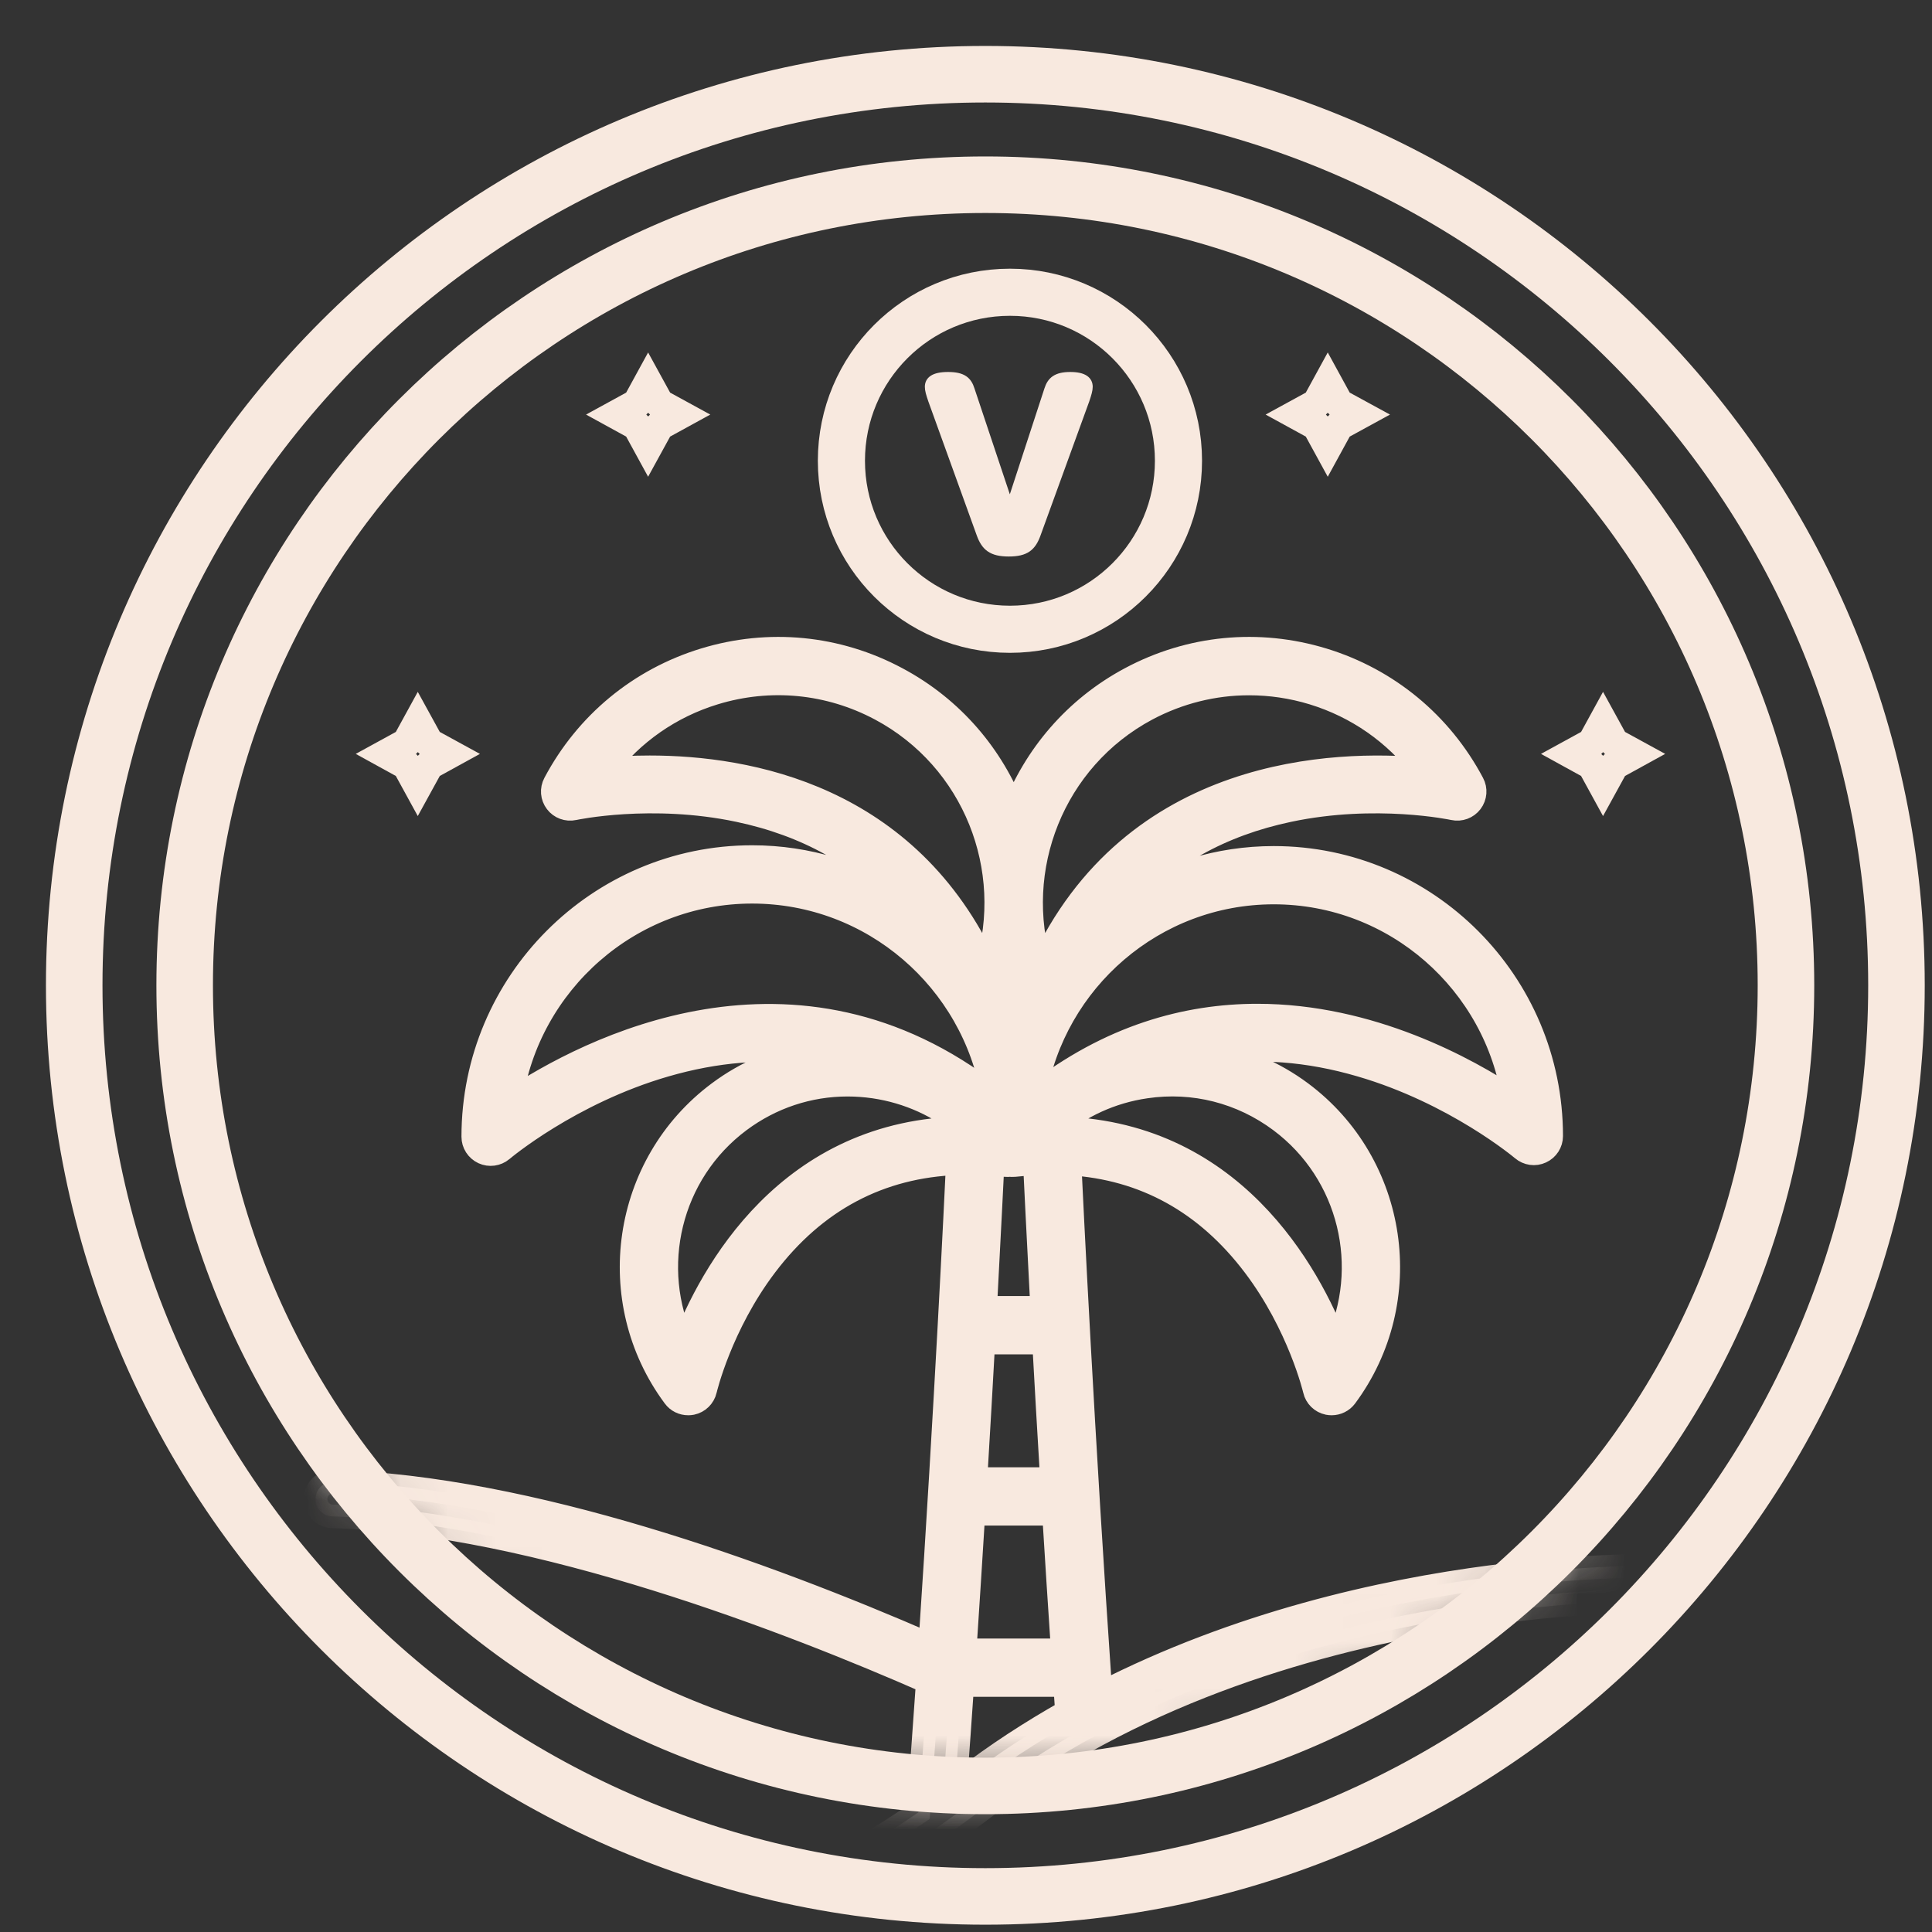 <?xml version="1.0" encoding="UTF-8"?>
<svg width="41px" height="41px" viewBox="0 0 41 41" version="1.1" xmlns="http://www.w3.org/2000/svg" xmlns:xlink="http://www.w3.org/1999/xlink">
    <rect x="0" y="0" width="41" height="41" fill="#333333" stroke="none"/>
    <!-- Generator: Sketch 61.1 (89650) - https://sketch.com -->
    <title>Group 27</title>
    <desc>Created with Sketch.</desc>
    <defs>
        <path d="M0.656,18.125 C0.656,27.705 8.423,35.47 18.003,35.47 L18.003,35.47 C27.583,35.47 35.349,27.705 35.349,18.125 L35.349,18.125 C35.349,8.542 27.583,0.776 18.003,0.776 L18.003,0.776 C8.423,0.776 0.656,8.542 0.656,18.125" id="path-1"></path>
        <path d="M0.656,18.125 C0.656,27.705 8.423,35.47 18.003,35.47 L18.003,35.47 C27.583,35.47 35.349,27.705 35.349,18.125 L35.349,18.125 C35.349,8.542 27.583,0.776 18.003,0.776 L18.003,0.776 C8.423,0.776 0.656,8.542 0.656,18.125 L0.656,18.125 Z" id="path-3"></path>
    </defs>
    <g id="Page-1" stroke="none" stroke-width="1" fill="none" fill-rule="evenodd">
        <g id="Group-27" transform="translate(1, 1)">
            <path d="M27.363,7.828 L27.207,7.985 L27.177,8.04 L27.147,7.985 L26.991,7.828 L26.937,7.798 L26.991,7.768 L27.147,7.612 L27.177,7.557 L27.207,7.612 L27.363,7.768 L27.419,7.798 L27.363,7.828 Z M27.177,6.74 L26.803,7.424 L26.119,7.798 L26.803,8.173 L27.177,8.857 L27.551,8.173 L28.237,7.798 L27.551,7.424 L27.177,6.74 Z" id="Fill-1" fill="#F8E9DF"></path>
            <path d="M27.363,7.828 L27.207,7.985 L27.177,8.04 L27.147,7.985 L26.991,7.828 L26.937,7.798 L26.991,7.768 L27.147,7.612 L27.177,7.557 L27.207,7.612 L27.363,7.768 L27.419,7.798 L27.363,7.828 Z M27.177,6.74 L26.803,7.424 L26.119,7.798 L26.803,8.173 L27.177,8.857 L27.551,8.173 L28.237,7.798 L27.551,7.424 L27.177,6.74 Z" id="Stroke-2" stroke="#F8E9DF" stroke-width="0.25"></path>
            <path d="M12.941,7.828 L12.785,7.985 L12.754,8.04 L12.725,7.985 L12.569,7.828 L12.513,7.798 L12.569,7.768 L12.725,7.612 L12.754,7.557 L12.785,7.612 L12.941,7.768 L12.997,7.798 L12.941,7.828 Z M12.754,6.74 L12.38,7.424 L11.697,7.798 L12.38,8.173 L12.754,8.857 L13.129,8.173 L13.813,7.798 L13.129,7.424 L12.754,6.74 Z" id="Fill-3" fill="#F8E9DF"></path>
            <path d="M12.941,7.828 L12.785,7.985 L12.754,8.04 L12.725,7.985 L12.569,7.828 L12.513,7.798 L12.569,7.768 L12.725,7.612 L12.754,7.557 L12.785,7.612 L12.941,7.768 L12.997,7.798 L12.941,7.828 Z M12.754,6.74 L12.38,7.424 L11.697,7.798 L12.38,8.173 L12.754,8.857 L13.129,8.173 L13.813,7.798 L13.129,7.424 L12.754,6.74 Z" id="Stroke-4" stroke="#F8E9DF" stroke-width="0.25"></path>
            <path d="M39.246,19.91 C39.246,30.589 30.589,39.245 19.91,39.245 C9.231,39.245 0.575,30.589 0.575,19.91 C0.575,9.231 9.231,0.575 19.91,0.575 C30.589,0.575 39.246,9.231 39.246,19.91 Z" id="Stroke-5" stroke="#F8E9DF" stroke-width="1.2"></path>
            <g id="Group-13" transform="translate(2, 1.335)">
                <g id="Group-9">
                    <mask id="mask-2" fill="white">
                        <use xlink:href="#path-1"></use>
                    </mask>
                    <g id="Clip-8"></g>
                    <path d="M17.427,35.449 C17.375,35.489 17.322,35.527 17.268,35.567 C17.322,34.846 17.372,34.131 17.421,33.424 L19.603,33.424 C19.615,33.607 19.628,33.789 19.641,33.974 C19.641,33.979 19.644,33.984 19.645,33.988 C18.888,34.416 18.143,34.897 17.427,35.449 M11.505,26.2 C10.739,24.57 11.197,22.565 12.693,21.449 C13.365,20.948 14.162,20.684 14.986,20.684 C15.173,20.684 15.363,20.698 15.551,20.725 C16.281,20.833 16.949,21.138 17.494,21.607 C13.721,21.639 12.079,24.707 11.505,26.2 M7.837,21.023 C8.206,18.518 10.365,16.59 12.961,16.59 C15.526,16.59 17.66,18.468 18.072,20.923 C13.871,17.633 9.474,19.933 7.837,21.023 M10.787,13.948 C10.426,13.948 10.104,13.966 9.836,13.991 C10.419,13.223 11.224,12.658 12.162,12.372 C13.344,12.011 14.596,12.133 15.686,12.714 C17.68,13.779 18.581,16.106 17.935,18.195 C16.272,14.556 12.875,13.948 10.787,13.948 M21.337,12.714 C22.018,12.352 22.758,12.17 23.506,12.17 C23.96,12.17 24.416,12.236 24.862,12.372 C25.799,12.658 26.606,13.224 27.19,13.991 C25.379,13.828 21.04,13.926 19.089,18.195 C18.442,16.106 19.343,13.779 21.337,12.714 M29.125,21.008 C28.121,20.339 26.078,19.217 23.683,19.217 C22.187,19.217 20.556,19.654 18.954,20.908 C19.364,18.47 21.485,16.606 24.031,16.606 C26.613,16.606 28.756,18.52 29.125,21.008 M25.36,26.2 C24.784,24.707 23.145,21.637 19.371,21.607 C19.916,21.138 20.583,20.831 21.313,20.725 C22.33,20.574 23.345,20.833 24.171,21.449 C25.667,22.565 26.125,24.57 25.36,26.2 M17.657,29.79 L19.367,29.79 C19.424,30.716 19.486,31.689 19.553,32.687 L17.472,32.687 C17.537,31.688 17.601,30.716 17.657,29.79 M17.868,26.156 L19.156,26.156 C19.203,27.024 19.26,28 19.323,29.053 L17.701,29.053 C17.765,28.001 17.82,27.022 17.868,26.156 M18.341,22.39 C18.37,22.393 18.399,22.391 18.428,22.388 C18.46,22.391 18.491,22.393 18.524,22.39 C18.672,22.373 18.818,22.363 18.961,22.355 C18.976,22.648 19.029,23.777 19.116,25.419 L17.907,25.419 C17.994,23.797 18.048,22.677 18.064,22.366 C18.156,22.373 18.247,22.379 18.341,22.39 M32.823,30.9 C32.513,30.886 26.176,30.625 20.355,33.607 C19.975,28.122 19.736,23.144 19.698,22.356 C21.286,22.454 22.6,23.179 23.615,24.519 C24.573,25.783 24.898,27.151 24.9,27.164 C24.932,27.304 25.043,27.413 25.185,27.442 C25.209,27.447 25.235,27.449 25.26,27.449 C25.374,27.449 25.485,27.396 25.556,27.301 C27.067,25.264 26.644,22.373 24.612,20.857 C24.031,20.424 23.366,20.143 22.672,20.022 C23.692,19.863 24.76,19.941 25.872,20.266 C27.882,20.85 29.298,22.041 29.311,22.053 C29.421,22.146 29.574,22.168 29.704,22.107 C29.836,22.047 29.919,21.916 29.919,21.774 C29.919,18.518 27.279,15.87 24.031,15.87 C22.858,15.87 21.768,16.219 20.849,16.814 C21.733,15.821 22.903,15.165 24.352,14.86 C26.199,14.47 27.831,14.818 27.847,14.822 C27.988,14.852 28.132,14.799 28.219,14.685 C28.307,14.57 28.319,14.415 28.251,14.289 C27.577,13.019 26.45,12.087 25.077,11.667 C23.707,11.249 22.255,11.389 20.99,12.066 C19.808,12.697 18.96,13.713 18.513,14.88 C18.065,13.713 17.217,12.697 16.032,12.066 C14.768,11.389 13.317,11.249 11.948,11.667 C10.574,12.087 9.447,13.019 8.774,14.289 C8.706,14.417 8.718,14.57 8.806,14.685 C8.892,14.799 9.037,14.852 9.178,14.822 C9.194,14.818 10.825,14.47 12.673,14.86 C14.121,15.165 15.287,15.819 16.172,16.809 C15.246,16.207 14.146,15.853 12.961,15.853 C9.699,15.853 7.043,18.517 7.043,21.788 C7.043,21.932 7.127,22.062 7.258,22.123 C7.388,22.183 7.541,22.162 7.652,22.07 C7.665,22.057 9.089,20.857 11.11,20.27 C12.197,19.954 13.239,19.872 14.235,20.013 C13.525,20.131 12.846,20.414 12.253,20.857 C10.22,22.373 9.797,25.264 11.309,27.301 C11.379,27.396 11.488,27.449 11.605,27.449 C11.629,27.449 11.654,27.447 11.68,27.442 C11.821,27.413 11.931,27.304 11.965,27.164 C11.966,27.151 12.291,25.783 13.249,24.519 C14.297,23.135 15.668,22.41 17.326,22.35 C17.292,23.075 17.079,27.494 16.74,32.575 C13.194,31.03 8.231,29.235 4.075,29.108 C3.873,29.105 3.701,29.262 3.698,29.465 C3.69,29.669 3.851,29.839 4.053,29.845 C8.397,29.979 13.799,32.085 16.689,33.355 C16.625,34.269 16.558,35.199 16.488,36.128 C10.551,40.202 4.128,40.187 4.068,40.188 C3.87,40.171 3.698,40.349 3.696,40.553 C3.694,40.755 3.857,40.922 4.061,40.926 L4.107,40.926 C4.791,40.926 11.686,40.803 17.878,36.032 C24.049,31.277 32.702,31.631 32.79,31.636 C32.993,31.656 33.165,31.489 33.175,31.286 C33.184,31.082 33.028,30.909 32.823,30.9" id="Fill-7" fill="#F8E9DF" mask="url(#mask-2)"></path>
                </g>
                <g id="Group-12">
                    <mask id="mask-4" fill="white">
                        <use xlink:href="#path-3"></use>
                    </mask>
                    <g id="Clip-11"></g>
                    <path d="M17.427,35.449 C17.375,35.489 17.322,35.527 17.268,35.567 C17.322,34.846 17.372,34.131 17.421,33.424 L19.603,33.424 C19.615,33.607 19.628,33.789 19.641,33.974 C19.641,33.979 19.644,33.984 19.645,33.988 C18.888,34.416 18.143,34.897 17.427,35.449 Z M11.505,26.2 C10.739,24.57 11.197,22.565 12.693,21.449 C13.365,20.948 14.162,20.684 14.986,20.684 C15.173,20.684 15.363,20.698 15.551,20.725 C16.281,20.833 16.949,21.138 17.494,21.607 C13.721,21.639 12.079,24.707 11.505,26.2 Z M7.837,21.023 C8.206,18.518 10.365,16.59 12.961,16.59 C15.526,16.59 17.66,18.468 18.072,20.923 C13.871,17.633 9.474,19.933 7.837,21.023 Z M10.787,13.948 C10.426,13.948 10.104,13.966 9.836,13.991 C10.419,13.223 11.224,12.658 12.162,12.372 C13.344,12.011 14.596,12.133 15.686,12.714 C17.68,13.779 18.581,16.106 17.935,18.195 C16.272,14.556 12.875,13.948 10.787,13.948 Z M21.337,12.714 C22.018,12.352 22.758,12.17 23.506,12.17 C23.96,12.17 24.416,12.236 24.862,12.372 C25.799,12.658 26.606,13.224 27.19,13.991 C25.379,13.828 21.04,13.926 19.089,18.195 C18.442,16.106 19.343,13.779 21.337,12.714 Z M29.125,21.008 C28.121,20.339 26.078,19.217 23.683,19.217 C22.187,19.217 20.556,19.654 18.954,20.908 C19.364,18.47 21.485,16.606 24.031,16.606 C26.613,16.606 28.756,18.52 29.125,21.008 Z M25.36,26.2 C24.784,24.707 23.145,21.637 19.371,21.607 C19.916,21.138 20.583,20.831 21.313,20.725 C22.33,20.574 23.345,20.833 24.171,21.449 C25.667,22.565 26.125,24.57 25.36,26.2 Z M17.657,29.79 L19.367,29.79 C19.424,30.716 19.486,31.689 19.553,32.687 L17.472,32.687 C17.537,31.688 17.601,30.716 17.657,29.79 Z M17.868,26.156 L19.156,26.156 C19.203,27.024 19.26,28 19.323,29.053 L17.701,29.053 C17.765,28.001 17.82,27.022 17.868,26.156 Z M18.341,22.39 C18.37,22.393 18.399,22.391 18.428,22.388 C18.46,22.391 18.491,22.393 18.524,22.39 C18.672,22.373 18.818,22.363 18.961,22.355 C18.976,22.648 19.029,23.777 19.116,25.419 L17.907,25.419 C17.994,23.797 18.048,22.677 18.064,22.366 C18.156,22.373 18.247,22.379 18.341,22.39 Z M32.823,30.9 C32.513,30.886 26.176,30.625 20.355,33.607 C19.975,28.122 19.736,23.144 19.698,22.356 C21.286,22.454 22.6,23.179 23.615,24.519 C24.573,25.783 24.898,27.151 24.9,27.164 C24.932,27.304 25.043,27.413 25.185,27.442 C25.209,27.447 25.235,27.449 25.26,27.449 C25.374,27.449 25.485,27.396 25.556,27.301 C27.067,25.264 26.644,22.373 24.612,20.857 C24.031,20.424 23.366,20.143 22.672,20.022 C23.692,19.863 24.76,19.941 25.872,20.266 C27.882,20.85 29.298,22.041 29.311,22.053 C29.421,22.146 29.574,22.168 29.704,22.107 C29.836,22.047 29.919,21.916 29.919,21.774 C29.919,18.518 27.279,15.87 24.031,15.87 C22.858,15.87 21.768,16.219 20.849,16.814 C21.733,15.821 22.903,15.165 24.352,14.86 C26.199,14.47 27.831,14.818 27.847,14.822 C27.988,14.852 28.132,14.799 28.219,14.685 C28.307,14.57 28.319,14.415 28.251,14.289 C27.577,13.019 26.45,12.087 25.077,11.667 C23.707,11.249 22.255,11.389 20.99,12.066 C19.808,12.697 18.96,13.713 18.513,14.88 C18.065,13.713 17.217,12.697 16.032,12.066 C14.768,11.389 13.317,11.249 11.948,11.667 C10.574,12.087 9.447,13.019 8.774,14.289 C8.706,14.417 8.718,14.57 8.806,14.685 C8.892,14.799 9.037,14.852 9.178,14.822 C9.194,14.818 10.825,14.47 12.673,14.86 C14.121,15.165 15.287,15.819 16.172,16.809 C15.246,16.207 14.146,15.853 12.961,15.853 C9.699,15.853 7.043,18.517 7.043,21.788 C7.043,21.932 7.127,22.062 7.258,22.123 C7.388,22.183 7.541,22.162 7.652,22.07 C7.665,22.057 9.089,20.857 11.11,20.27 C12.197,19.954 13.239,19.872 14.235,20.013 C13.525,20.131 12.846,20.414 12.253,20.857 C10.22,22.373 9.797,25.264 11.309,27.301 C11.379,27.396 11.488,27.449 11.605,27.449 C11.629,27.449 11.654,27.447 11.68,27.442 C11.821,27.413 11.931,27.304 11.965,27.164 C11.966,27.151 12.291,25.783 13.249,24.519 C14.297,23.135 15.668,22.41 17.326,22.35 C17.292,23.075 17.079,27.494 16.74,32.575 C13.194,31.03 8.231,29.235 4.075,29.108 C3.873,29.105 3.701,29.262 3.698,29.465 C3.69,29.669 3.851,29.839 4.053,29.845 C8.397,29.979 13.799,32.085 16.689,33.355 C16.625,34.269 16.558,35.199 16.488,36.128 C10.551,40.202 4.128,40.187 4.068,40.188 C3.87,40.171 3.698,40.349 3.696,40.553 C3.694,40.755 3.857,40.922 4.061,40.926 L4.107,40.926 C4.791,40.926 11.686,40.803 17.878,36.032 C24.049,31.277 32.702,31.631 32.79,31.636 C32.993,31.656 33.165,31.489 33.175,31.286 C33.184,31.082 33.028,30.909 32.823,30.9 Z" id="Stroke-10" stroke="#F8E9DF" stroke-width="0.5" mask="url(#mask-4)"></path>
                </g>
            </g>
            <path d="M33.206,15.03 L33.05,15.186 L33.019,15.241 L32.99,15.186 L32.834,15.03 L32.78,14.999 L32.834,14.97 L32.99,14.814 L33.019,14.759 L33.05,14.814 L33.206,14.97 L33.262,14.999 L33.206,15.03 Z M33.019,13.942 L32.645,14.625 L31.962,14.999 L32.645,15.375 L33.019,16.058 L33.394,15.375 L34.078,14.999 L33.394,14.625 L33.019,13.942 Z" id="Fill-14" fill="#F8E9DF"></path>
            <path d="M33.206,15.03 L33.05,15.186 L33.019,15.241 L32.99,15.186 L32.834,15.03 L32.78,14.999 L32.834,14.97 L32.99,14.814 L33.019,14.759 L33.05,14.814 L33.206,14.97 L33.262,14.999 L33.206,15.03 Z M33.019,13.942 L32.645,14.625 L31.962,14.999 L32.645,15.375 L33.019,16.058 L33.394,15.375 L34.078,14.999 L33.394,14.625 L33.019,13.942 Z" id="Stroke-15" stroke="#F8E9DF" stroke-width="0.25"></path>
            <path d="M8.053,15.03 L7.897,15.186 L7.866,15.241 L7.837,15.186 L7.681,15.03 L7.625,14.999 L7.681,14.97 L7.837,14.814 L7.866,14.759 L7.897,14.814 L8.053,14.97 L8.109,14.999 L8.053,15.03 Z M7.866,13.942 L7.492,14.625 L6.809,14.999 L7.492,15.375 L7.866,16.058 L8.241,15.375 L8.925,14.999 L8.241,14.625 L7.866,13.942 Z" id="Fill-16" fill="#F8E9DF"></path>
            <path d="M8.053,15.03 L7.897,15.186 L7.866,15.241 L7.837,15.186 L7.681,15.03 L7.625,14.999 L7.681,14.97 L7.837,14.814 L7.866,14.759 L7.897,14.814 L8.053,14.97 L8.109,14.999 L8.053,15.03 Z M7.866,13.942 L7.492,14.625 L6.809,14.999 L7.492,15.375 L7.866,16.058 L8.241,15.375 L8.925,14.999 L8.241,14.625 L7.866,13.942 Z" id="Stroke-17" stroke="#F8E9DF" stroke-width="0.25"></path>
            <g id="Group-26" transform="translate(2, 2.335)">
                <path d="M22.009,6.443 C22.009,8.419 20.407,10.019 18.433,10.019 C16.457,10.019 14.856,8.419 14.856,6.443 C14.856,4.467 16.457,2.867 18.433,2.867 C20.407,2.867 22.009,4.467 22.009,6.443 Z" id="Stroke-18" stroke="#F8E9DF"></path>
                <path d="M19.236,4.93 C19.298,4.737 19.412,4.634 19.714,4.634 C20.011,4.634 20.114,4.737 20.114,4.873 C20.114,4.941 20.09,5.026 20.045,5.158 L19.012,8 C18.911,8.281 18.773,8.4 18.408,8.4 C18.044,8.4 17.899,8.281 17.798,8 L16.771,5.158 C16.725,5.022 16.702,4.947 16.702,4.873 C16.702,4.737 16.804,4.634 17.119,4.634 C17.438,4.634 17.547,4.737 17.608,4.93 L18.431,7.394 L19.236,4.93 Z" id="Fill-20" fill="#F8E9DF"></path>
                <path d="M19.236,4.93 C19.298,4.737 19.412,4.634 19.714,4.634 C20.011,4.634 20.114,4.737 20.114,4.873 C20.114,4.941 20.09,5.026 20.045,5.158 L19.012,8 C18.911,8.281 18.773,8.4 18.408,8.4 C18.044,8.4 17.899,8.281 17.798,8 L16.771,5.158 C16.725,5.022 16.702,4.947 16.702,4.873 C16.702,4.737 16.804,4.634 17.119,4.634 C17.438,4.634 17.547,4.737 17.608,4.93 L18.431,7.394 L19.236,4.93 Z" id="Stroke-22" stroke="#F8E9DF" stroke-width="0.15"></path>
                <path d="M34.901,17.575 C34.901,26.958 27.295,34.565 17.911,34.565 C8.526,34.565 0.919,26.958 0.919,17.575 C0.919,8.19 8.526,0.585 17.911,0.585 C27.295,0.585 34.901,8.19 34.901,17.575 Z" id="Stroke-24" stroke="#F8E9DF" stroke-width="1.2"></path>
            </g>
        </g>
    </g>
</svg>